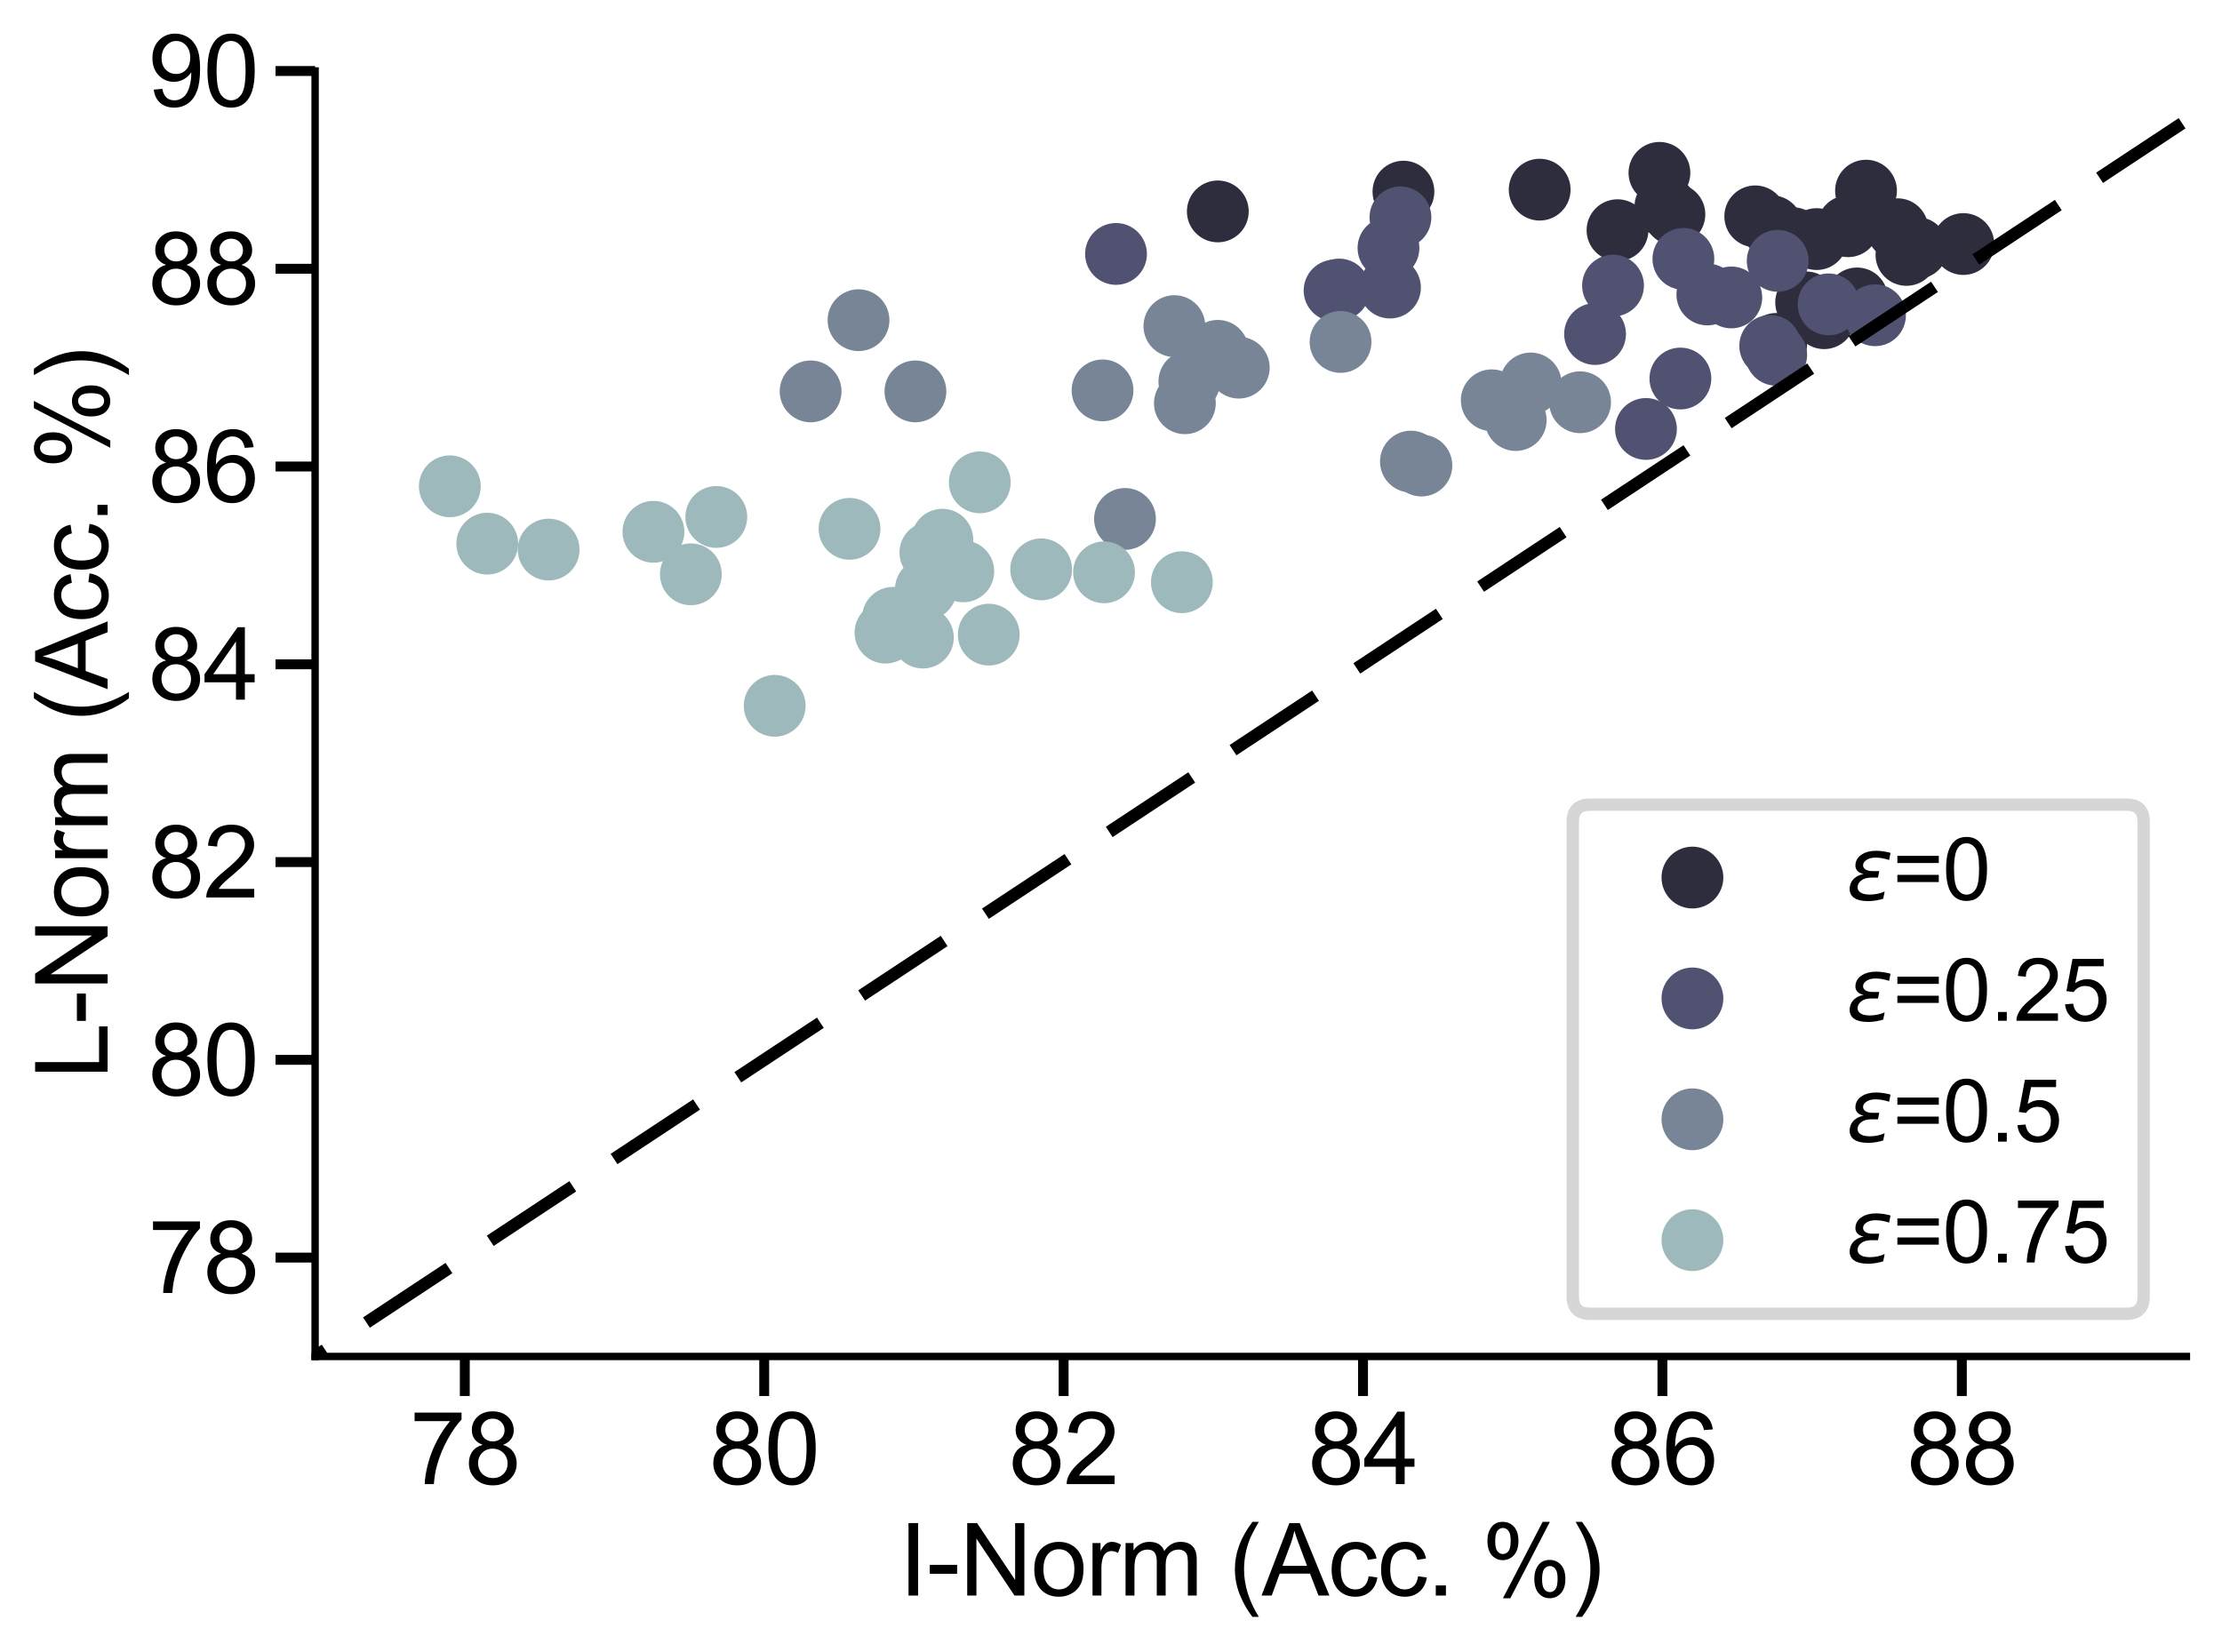 <?xml version="1.0" encoding="utf-8" standalone="no"?>
<!DOCTYPE svg PUBLIC "-//W3C//DTD SVG 1.1//EN"
  "http://www.w3.org/Graphics/SVG/1.1/DTD/svg11.dtd">
<svg xmlns:xlink="http://www.w3.org/1999/xlink" width="449.28pt" height="334.08pt" viewBox="0 0 449.28 334.08" xmlns="http://www.w3.org/2000/svg" version="1.1">
 <defs>
  <style type="text/css">*{stroke-linejoin: round; stroke-linecap: butt}</style>
 </defs>
 <g id="figure_1">
  <g id="patch_1">
   <path d="M 0 334.08 
L 449.28 334.08 
L 449.28 0 
L 0 0 
z
" style="fill: #ffffff"/>
  </g>
  <g id="axes_1">
   <g id="patch_2">
    <path d="M 63.712 274.321 
L 442.08 274.321 
L 442.08 14.358 
L 63.712 14.358 
z
" style="fill: #ffffff"/>
   </g>
   <g id="PathCollection_1">
    <defs>
     <path id="m9cd565eab6" d="M 0 5 
C 1.326 5 2.598 4.473 3.536 3.536 
C 4.473 2.598 5 1.326 5 0 
C 5 -1.326 4.473 -2.598 3.536 -3.536 
C 2.598 -4.473 1.326 -5 0 -5 
C -1.326 -5 -2.598 -4.473 -3.536 -3.536 
C -4.473 -2.598 -5 -1.326 -5 0 
C -5 1.326 -4.473 2.598 -3.536 3.536 
C -2.598 4.473 -1.326 5 0 5 
z
" style="stroke: #2d2d3e; stroke-width: 2.5"/>
    </defs>
    <g clip-path="url(#pf22447b008)">
     <use xlink:href="#m9cd565eab6" x="335.532" y="34.955" style="fill: #2d2d3e; stroke: #2d2d3e; stroke-width: 2.5"/>
    </g>
   </g>
   <g id="PathCollection_2">
    <g clip-path="url(#pf22447b008)">
     <use xlink:href="#m9cd565eab6" x="311.316" y="38.354" style="fill: #2d2d3e; stroke: #2d2d3e; stroke-width: 2.5"/>
    </g>
   </g>
   <g id="PathCollection_3">
    <g clip-path="url(#pf22447b008)">
     <use xlink:href="#m9cd565eab6" x="377.303" y="38.554" style="fill: #2d2d3e; stroke: #2d2d3e; stroke-width: 2.5"/>
    </g>
   </g>
   <g id="PathCollection_4">
    <g clip-path="url(#pf22447b008)">
     <use xlink:href="#m9cd565eab6" x="283.771" y="38.754" style="fill: #2d2d3e; stroke: #2d2d3e; stroke-width: 2.5"/>
    </g>
   </g>
   <g id="PathCollection_5">
    <g clip-path="url(#pf22447b008)"/>
   </g>
   <g id="PathCollection_6">
    <g clip-path="url(#pf22447b008)"/>
   </g>
   <g id="PathCollection_7">
    <g clip-path="url(#pf22447b008)">
     <use xlink:href="#m9cd565eab6" x="336.742" y="41.754" style="fill: #2d2d3e; stroke: #2d2d3e; stroke-width: 2.5"/>
    </g>
   </g>
   <g id="PathCollection_8">
    <g clip-path="url(#pf22447b008)"/>
   </g>
   <g id="PathCollection_9">
    <g clip-path="url(#pf22447b008)"/>
   </g>
   <g id="PathCollection_10">
    <g clip-path="url(#pf22447b008)">
     <use xlink:href="#m9cd565eab6" x="246.237" y="42.754" style="fill: #2d2d3e; stroke: #2d2d3e; stroke-width: 2.5"/>
    </g>
   </g>
   <g id="PathCollection_11">
    <g clip-path="url(#pf22447b008)"/>
   </g>
   <g id="PathCollection_12">
    <g clip-path="url(#pf22447b008)">
     <use xlink:href="#m9cd565eab6" x="338.559" y="43.354" style="fill: #2d2d3e; stroke: #2d2d3e; stroke-width: 2.5"/>
    </g>
   </g>
   <g id="PathCollection_13">
    <g clip-path="url(#pf22447b008)">
     <use xlink:href="#m9cd565eab6" x="354.904" y="43.754" style="fill: #2d2d3e; stroke: #2d2d3e; stroke-width: 2.5"/>
    </g>
   </g>
   <g id="PathCollection_14">
    <g clip-path="url(#pf22447b008)">
     <use xlink:href="#m9cd565eab6" x="373.671" y="45.753" style="fill: #2d2d3e; stroke: #2d2d3e; stroke-width: 2.5"/>
    </g>
   </g>
   <g id="PathCollection_15">
    <g clip-path="url(#pf22447b008)">
     <use xlink:href="#m9cd565eab6" x="358.234" y="45.753" style="fill: #2d2d3e; stroke: #2d2d3e; stroke-width: 2.5"/>
    </g>
   </g>
   <g id="PathCollection_16">
    <g clip-path="url(#pf22447b008)">
     <use xlink:href="#m9cd565eab6" x="383.66" y="46.353" style="fill: #2d2d3e; stroke: #2d2d3e; stroke-width: 2.5"/>
    </g>
   </g>
   <g id="PathCollection_17">
    <g clip-path="url(#pf22447b008)">
     <use xlink:href="#m9cd565eab6" x="327.056" y="46.553" style="fill: #2d2d3e; stroke: #2d2d3e; stroke-width: 2.5"/>
    </g>
   </g>
   <g id="PathCollection_18">
    <g clip-path="url(#pf22447b008)"/>
   </g>
   <g id="PathCollection_19">
    <g clip-path="url(#pf22447b008)"/>
   </g>
   <g id="PathCollection_20">
    <g clip-path="url(#pf22447b008)">
     <use xlink:href="#m9cd565eab6" x="362.471" y="48.153" style="fill: #2d2d3e; stroke: #2d2d3e; stroke-width: 2.5"/>
    </g>
   </g>
   <g id="PathCollection_21">
    <g clip-path="url(#pf22447b008)">
     <use xlink:href="#m9cd565eab6" x="367.315" y="48.353" style="fill: #2d2d3e; stroke: #2d2d3e; stroke-width: 2.5"/>
    </g>
   </g>
   <g id="PathCollection_22">
    <g clip-path="url(#pf22447b008)">
     <use xlink:href="#m9cd565eab6" x="396.979" y="49.353" style="fill: #2d2d3e; stroke: #2d2d3e; stroke-width: 2.5"/>
    </g>
   </g>
   <g id="PathCollection_23">
    <g clip-path="url(#pf22447b008)"/>
   </g>
   <g id="PathCollection_24">
    <g clip-path="url(#pf22447b008)">
     <use xlink:href="#m9cd565eab6" x="387.595" y="50.153" style="fill: #2d2d3e; stroke: #2d2d3e; stroke-width: 2.5"/>
    </g>
   </g>
   <g id="PathCollection_25">
    <g clip-path="url(#pf22447b008)">
     <use xlink:href="#m9cd565eab6" x="385.476" y="51.552" style="fill: #2d2d3e; stroke: #2d2d3e; stroke-width: 2.5"/>
    </g>
   </g>
   <g id="PathCollection_26">
    <g clip-path="url(#pf22447b008)"/>
   </g>
   <g id="PathCollection_27">
    <g clip-path="url(#pf22447b008)">
     <use xlink:href="#m9cd565eab6" x="375.487" y="60.351" style="fill: #2d2d3e; stroke: #2d2d3e; stroke-width: 2.5"/>
    </g>
   </g>
   <g id="PathCollection_28">
    <g clip-path="url(#pf22447b008)">
     <use xlink:href="#m9cd565eab6" x="365.196" y="61.151" style="fill: #2d2d3e; stroke: #2d2d3e; stroke-width: 2.5"/>
    </g>
   </g>
   <g id="PathCollection_29">
    <g clip-path="url(#pf22447b008)">
     <use xlink:href="#m9cd565eab6" x="368.828" y="64.351" style="fill: #2d2d3e; stroke: #2d2d3e; stroke-width: 2.5"/>
    </g>
   </g>
   <g id="PathCollection_30">
    <g clip-path="url(#pf22447b008)">
     <use xlink:href="#m9cd565eab6" x="359.142" y="69.55" style="fill: #2d2d3e; stroke: #2d2d3e; stroke-width: 2.5"/>
    </g>
   </g>
   <g id="PathCollection_31">
    <defs>
     <path id="md4a53226e7" d="M 0 5 
C 1.326 5 2.598 4.473 3.536 3.536 
C 4.473 2.598 5 1.326 5 0 
C 5 -1.326 4.473 -2.598 3.536 -3.536 
C 2.598 -4.473 1.326 -5 0 -5 
C -1.326 -5 -2.598 -4.473 -3.536 -3.536 
C -4.473 -2.598 -5 -1.326 -5 0 
C -5 1.326 -4.473 2.598 -3.536 3.536 
C -2.598 4.473 -1.326 5 0 5 
z
" style="stroke: #515171; stroke-width: 2.5"/>
    </defs>
    <g clip-path="url(#pf22447b008)">
     <use xlink:href="#md4a53226e7" x="283.166" y="43.954" style="fill: #515171; stroke: #515171; stroke-width: 2.5"/>
    </g>
   </g>
   <g id="PathCollection_32">
    <g clip-path="url(#pf22447b008)">
     <use xlink:href="#md4a53226e7" x="280.744" y="50.153" style="fill: #515171; stroke: #515171; stroke-width: 2.5"/>
    </g>
   </g>
   <g id="PathCollection_33">
    <g clip-path="url(#pf22447b008)"/>
   </g>
   <g id="PathCollection_34">
    <g clip-path="url(#pf22447b008)">
     <use xlink:href="#md4a53226e7" x="225.654" y="51.353" style="fill: #515171; stroke: #515171; stroke-width: 2.5"/>
    </g>
   </g>
   <g id="PathCollection_35">
    <g clip-path="url(#pf22447b008)"/>
   </g>
   <g id="PathCollection_36">
    <g clip-path="url(#pf22447b008)">
     <use xlink:href="#md4a53226e7" x="340.375" y="52.352" style="fill: #515171; stroke: #515171; stroke-width: 2.5"/>
    </g>
   </g>
   <g id="PathCollection_37">
    <g clip-path="url(#pf22447b008)">
     <use xlink:href="#md4a53226e7" x="359.445" y="52.752" style="fill: #515171; stroke: #515171; stroke-width: 2.5"/>
    </g>
   </g>
   <g id="PathCollection_38">
    <g clip-path="url(#pf22447b008)"/>
   </g>
   <g id="PathCollection_39">
    <g clip-path="url(#pf22447b008)"/>
   </g>
   <g id="PathCollection_40">
    <g clip-path="url(#pf22447b008)"/>
   </g>
   <g id="PathCollection_41">
    <g clip-path="url(#pf22447b008)">
     <use xlink:href="#md4a53226e7" x="326.148" y="57.752" style="fill: #515171; stroke: #515171; stroke-width: 2.5"/>
    </g>
   </g>
   <g id="PathCollection_42">
    <g clip-path="url(#pf22447b008)">
     <use xlink:href="#md4a53226e7" x="281.047" y="58.152" style="fill: #515171; stroke: #515171; stroke-width: 2.5"/>
    </g>
   </g>
   <g id="PathCollection_43">
    <g clip-path="url(#pf22447b008)">
     <use xlink:href="#md4a53226e7" x="270.755" y="58.551" style="fill: #515171; stroke: #515171; stroke-width: 2.5"/>
    </g>
   </g>
   <g id="PathCollection_44">
    <g clip-path="url(#pf22447b008)">
     <use xlink:href="#md4a53226e7" x="269.847" y="58.751" style="fill: #515171; stroke: #515171; stroke-width: 2.5"/>
    </g>
   </g>
   <g id="PathCollection_45">
    <g clip-path="url(#pf22447b008)">
     <use xlink:href="#md4a53226e7" x="345.218" y="59.551" style="fill: #515171; stroke: #515171; stroke-width: 2.5"/>
    </g>
   </g>
   <g id="PathCollection_46">
    <g clip-path="url(#pf22447b008)"/>
   </g>
   <g id="PathCollection_47">
    <g clip-path="url(#pf22447b008)">
     <use xlink:href="#md4a53226e7" x="350.061" y="60.151" style="fill: #515171; stroke: #515171; stroke-width: 2.5"/>
    </g>
   </g>
   <g id="PathCollection_48">
    <g clip-path="url(#pf22447b008)"/>
   </g>
   <g id="PathCollection_49">
    <g clip-path="url(#pf22447b008)"/>
   </g>
   <g id="PathCollection_50">
    <g clip-path="url(#pf22447b008)">
     <use xlink:href="#md4a53226e7" x="369.736" y="61.551" style="fill: #515171; stroke: #515171; stroke-width: 2.5"/>
    </g>
   </g>
   <g id="PathCollection_51">
    <g clip-path="url(#pf22447b008)"/>
   </g>
   <g id="PathCollection_52">
    <g clip-path="url(#pf22447b008)"/>
   </g>
   <g id="PathCollection_53">
    <g clip-path="url(#pf22447b008)"/>
   </g>
   <g id="PathCollection_54">
    <g clip-path="url(#pf22447b008)">
     <use xlink:href="#md4a53226e7" x="379.12" y="63.751" style="fill: #515171; stroke: #515171; stroke-width: 2.5"/>
    </g>
   </g>
   <g id="PathCollection_55">
    <g clip-path="url(#pf22447b008)">
     <use xlink:href="#md4a53226e7" x="322.516" y="67.55" style="fill: #515171; stroke: #515171; stroke-width: 2.5"/>
    </g>
   </g>
   <g id="PathCollection_56">
    <g clip-path="url(#pf22447b008)">
     <use xlink:href="#md4a53226e7" x="357.931" y="69.95" style="fill: #515171; stroke: #515171; stroke-width: 2.5"/>
    </g>
   </g>
   <g id="PathCollection_57">
    <g clip-path="url(#pf22447b008)"/>
   </g>
   <g id="PathCollection_58">
    <g clip-path="url(#pf22447b008)">
     <use xlink:href="#md4a53226e7" x="359.142" y="71.75" style="fill: #515171; stroke: #515171; stroke-width: 2.5"/>
    </g>
   </g>
   <g id="PathCollection_59">
    <g clip-path="url(#pf22447b008)">
     <use xlink:href="#md4a53226e7" x="339.769" y="76.549" style="fill: #515171; stroke: #515171; stroke-width: 2.5"/>
    </g>
   </g>
   <g id="PathCollection_60">
    <g clip-path="url(#pf22447b008)">
     <use xlink:href="#md4a53226e7" x="332.807" y="86.747" style="fill: #515171; stroke: #515171; stroke-width: 2.5"/>
    </g>
   </g>
   <g id="PathCollection_61">
    <defs>
     <path id="m574e4acd88" d="M 0 5 
C 1.326 5 2.598 4.473 3.536 3.536 
C 4.473 2.598 5 1.326 5 0 
C 5 -1.326 4.473 -2.598 3.536 -3.536 
C 2.598 -4.473 1.326 -5 0 -5 
C -1.326 -5 -2.598 -4.473 -3.536 -3.536 
C -4.473 -2.598 -5 -1.326 -5 0 
C -5 1.326 -4.473 2.598 -3.536 3.536 
C -2.598 4.473 -1.326 5 0 5 
z
" style="stroke: #778597; stroke-width: 2.5"/>
    </defs>
    <g clip-path="url(#pf22447b008)">
     <use xlink:href="#m574e4acd88" x="173.59" y="64.751" style="fill: #778597; stroke: #778597; stroke-width: 2.5"/>
    </g>
   </g>
   <g id="PathCollection_62">
    <g clip-path="url(#pf22447b008)">
     <use xlink:href="#m574e4acd88" x="237.459" y="65.95" style="fill: #778597; stroke: #778597; stroke-width: 2.5"/>
    </g>
   </g>
   <g id="PathCollection_63">
    <g clip-path="url(#pf22447b008)"/>
   </g>
   <g id="PathCollection_64">
    <g clip-path="url(#pf22447b008)"/>
   </g>
   <g id="PathCollection_65">
    <g clip-path="url(#pf22447b008)"/>
   </g>
   <g id="PathCollection_66">
    <g clip-path="url(#pf22447b008)">
     <use xlink:href="#m574e4acd88" x="271.058" y="69.15" style="fill: #778597; stroke: #778597; stroke-width: 2.5"/>
    </g>
   </g>
   <g id="PathCollection_67">
    <g clip-path="url(#pf22447b008)">
     <use xlink:href="#m574e4acd88" x="246.237" y="70.95" style="fill: #778597; stroke: #778597; stroke-width: 2.5"/>
    </g>
   </g>
   <g id="PathCollection_68">
    <g clip-path="url(#pf22447b008)"/>
   </g>
   <g id="PathCollection_69">
    <g clip-path="url(#pf22447b008)"/>
   </g>
   <g id="PathCollection_70">
    <g clip-path="url(#pf22447b008)"/>
   </g>
   <g id="PathCollection_71">
    <g clip-path="url(#pf22447b008)"/>
   </g>
   <g id="PathCollection_72">
    <g clip-path="url(#pf22447b008)">
     <use xlink:href="#m574e4acd88" x="250.475" y="74.349" style="fill: #778597; stroke: #778597; stroke-width: 2.5"/>
    </g>
   </g>
   <g id="PathCollection_73">
    <g clip-path="url(#pf22447b008)"/>
   </g>
   <g id="PathCollection_74">
    <g clip-path="url(#pf22447b008)"/>
   </g>
   <g id="PathCollection_75">
    <g clip-path="url(#pf22447b008)"/>
   </g>
   <g id="PathCollection_76">
    <g clip-path="url(#pf22447b008)">
     <use xlink:href="#m574e4acd88" x="240.486" y="77.149" style="fill: #778597; stroke: #778597; stroke-width: 2.5"/>
    </g>
   </g>
   <g id="PathCollection_77">
    <g clip-path="url(#pf22447b008)">
     <use xlink:href="#m574e4acd88" x="309.5" y="77.549" style="fill: #778597; stroke: #778597; stroke-width: 2.5"/>
    </g>
   </g>
   <g id="PathCollection_78">
    <g clip-path="url(#pf22447b008)">
     <use xlink:href="#m574e4acd88" x="222.93" y="78.949" style="fill: #778597; stroke: #778597; stroke-width: 2.5"/>
    </g>
   </g>
   <g id="PathCollection_79">
    <g clip-path="url(#pf22447b008)">
     <use xlink:href="#m574e4acd88" x="163.904" y="79.149" style="fill: #778597; stroke: #778597; stroke-width: 2.5"/>
    </g>
   </g>
   <g id="PathCollection_80">
    <g clip-path="url(#pf22447b008)">
     <use xlink:href="#m574e4acd88" x="185.093" y="79.149" style="fill: #778597; stroke: #778597; stroke-width: 2.5"/>
    </g>
   </g>
   <g id="PathCollection_81">
    <g clip-path="url(#pf22447b008)"/>
   </g>
   <g id="PathCollection_82">
    <g clip-path="url(#pf22447b008)"/>
   </g>
   <g id="PathCollection_83">
    <g clip-path="url(#pf22447b008)">
     <use xlink:href="#m574e4acd88" x="301.63" y="80.948" style="fill: #778597; stroke: #778597; stroke-width: 2.5"/>
    </g>
   </g>
   <g id="PathCollection_84">
    <g clip-path="url(#pf22447b008)">
     <use xlink:href="#m574e4acd88" x="319.489" y="81.348" style="fill: #778597; stroke: #778597; stroke-width: 2.5"/>
    </g>
   </g>
   <g id="PathCollection_85">
    <g clip-path="url(#pf22447b008)">
     <use xlink:href="#m574e4acd88" x="239.578" y="81.548" style="fill: #778597; stroke: #778597; stroke-width: 2.5"/>
    </g>
   </g>
   <g id="PathCollection_86">
    <g clip-path="url(#pf22447b008)">
     <use xlink:href="#m574e4acd88" x="306.473" y="84.948" style="fill: #778597; stroke: #778597; stroke-width: 2.5"/>
    </g>
   </g>
   <g id="PathCollection_87">
    <g clip-path="url(#pf22447b008)"/>
   </g>
   <g id="PathCollection_88">
    <g clip-path="url(#pf22447b008)">
     <use xlink:href="#m574e4acd88" x="285.285" y="93.347" style="fill: #778597; stroke: #778597; stroke-width: 2.5"/>
    </g>
   </g>
   <g id="PathCollection_89">
    <g clip-path="url(#pf22447b008)">
     <use xlink:href="#m574e4acd88" x="287.403" y="94.146" style="fill: #778597; stroke: #778597; stroke-width: 2.5"/>
    </g>
   </g>
   <g id="PathCollection_90">
    <g clip-path="url(#pf22447b008)">
     <use xlink:href="#m574e4acd88" x="227.47" y="104.945" style="fill: #778597; stroke: #778597; stroke-width: 2.5"/>
    </g>
   </g>
   <g id="PathCollection_91">
    <defs>
     <path id="m0a3a787196" d="M 0 5 
C 1.326 5 2.598 4.473 3.536 3.536 
C 4.473 2.598 5 1.326 5 0 
C 5 -1.326 4.473 -2.598 3.536 -3.536 
C 2.598 -4.473 1.326 -5 0 -5 
C -1.326 -5 -2.598 -4.473 -3.536 -3.536 
C -4.473 -2.598 -5 -1.326 -5 0 
C -5 1.326 -4.473 2.598 -3.536 3.536 
C -2.598 4.473 -1.326 5 0 5 
z
" style="stroke: #9db9bc; stroke-width: 2.5"/>
    </defs>
    <g clip-path="url(#pf22447b008)">
     <use xlink:href="#m0a3a787196" x="198.109" y="97.546" style="fill: #9db9bc; stroke: #9db9bc; stroke-width: 2.5"/>
    </g>
   </g>
   <g id="PathCollection_92">
    <g clip-path="url(#pf22447b008)">
     <use xlink:href="#m0a3a787196" x="90.955" y="98.346" style="fill: #9db9bc; stroke: #9db9bc; stroke-width: 2.5"/>
    </g>
   </g>
   <g id="PathCollection_93">
    <g clip-path="url(#pf22447b008)"/>
   </g>
   <g id="PathCollection_94">
    <g clip-path="url(#pf22447b008)"/>
   </g>
   <g id="PathCollection_95">
    <g clip-path="url(#pf22447b008)"/>
   </g>
   <g id="PathCollection_96">
    <g clip-path="url(#pf22447b008)">
     <use xlink:href="#m0a3a787196" x="144.834" y="104.545" style="fill: #9db9bc; stroke: #9db9bc; stroke-width: 2.5"/>
    </g>
   </g>
   <g id="PathCollection_97">
    <g clip-path="url(#pf22447b008)"/>
   </g>
   <g id="PathCollection_98">
    <g clip-path="url(#pf22447b008)">
     <use xlink:href="#m0a3a787196" x="171.774" y="106.945" style="fill: #9db9bc; stroke: #9db9bc; stroke-width: 2.5"/>
    </g>
   </g>
   <g id="PathCollection_99">
    <g clip-path="url(#pf22447b008)">
     <use xlink:href="#m0a3a787196" x="132.121" y="107.544" style="fill: #9db9bc; stroke: #9db9bc; stroke-width: 2.5"/>
    </g>
   </g>
   <g id="PathCollection_100">
    <g clip-path="url(#pf22447b008)">
     <use xlink:href="#m0a3a787196" x="190.541" y="109.144" style="fill: #9db9bc; stroke: #9db9bc; stroke-width: 2.5"/>
    </g>
   </g>
   <g id="PathCollection_101">
    <g clip-path="url(#pf22447b008)"/>
   </g>
   <g id="PathCollection_102">
    <g clip-path="url(#pf22447b008)">
     <use xlink:href="#m0a3a787196" x="98.522" y="109.944" style="fill: #9db9bc; stroke: #9db9bc; stroke-width: 2.5"/>
    </g>
   </g>
   <g id="PathCollection_103">
    <g clip-path="url(#pf22447b008)">
     <use xlink:href="#m0a3a787196" x="110.933" y="111.144" style="fill: #9db9bc; stroke: #9db9bc; stroke-width: 2.5"/>
    </g>
   </g>
   <g id="PathCollection_104">
    <g clip-path="url(#pf22447b008)"/>
   </g>
   <g id="PathCollection_105">
    <g clip-path="url(#pf22447b008)"/>
   </g>
   <g id="PathCollection_106">
    <g clip-path="url(#pf22447b008)">
     <use xlink:href="#m0a3a787196" x="188.12" y="111.744" style="fill: #9db9bc; stroke: #9db9bc; stroke-width: 2.5"/>
    </g>
   </g>
   <g id="PathCollection_107">
    <g clip-path="url(#pf22447b008)"/>
   </g>
   <g id="PathCollection_108">
    <g clip-path="url(#pf22447b008)">
     <use xlink:href="#m0a3a787196" x="188.422" y="111.944" style="fill: #9db9bc; stroke: #9db9bc; stroke-width: 2.5"/>
    </g>
   </g>
   <g id="PathCollection_109">
    <g clip-path="url(#pf22447b008)"/>
   </g>
   <g id="PathCollection_110">
    <g clip-path="url(#pf22447b008)">
     <use xlink:href="#m0a3a787196" x="210.519" y="115.143" style="fill: #9db9bc; stroke: #9db9bc; stroke-width: 2.5"/>
    </g>
   </g>
   <g id="PathCollection_111">
    <g clip-path="url(#pf22447b008)">
     <use xlink:href="#m0a3a787196" x="194.779" y="115.543" style="fill: #9db9bc; stroke: #9db9bc; stroke-width: 2.5"/>
    </g>
   </g>
   <g id="PathCollection_112">
    <g clip-path="url(#pf22447b008)">
     <use xlink:href="#m0a3a787196" x="223.232" y="115.743" style="fill: #9db9bc; stroke: #9db9bc; stroke-width: 2.5"/>
    </g>
   </g>
   <g id="PathCollection_113">
    <g clip-path="url(#pf22447b008)">
     <use xlink:href="#m0a3a787196" x="139.689" y="116.143" style="fill: #9db9bc; stroke: #9db9bc; stroke-width: 2.5"/>
    </g>
   </g>
   <g id="PathCollection_114">
    <g clip-path="url(#pf22447b008)">
     <use xlink:href="#m0a3a787196" x="238.972" y="117.743" style="fill: #9db9bc; stroke: #9db9bc; stroke-width: 2.5"/>
    </g>
   </g>
   <g id="PathCollection_115">
    <g clip-path="url(#pf22447b008)">
     <use xlink:href="#m0a3a787196" x="187.212" y="119.143" style="fill: #9db9bc; stroke: #9db9bc; stroke-width: 2.5"/>
    </g>
   </g>
   <g id="PathCollection_116">
    <g clip-path="url(#pf22447b008)">
     <use xlink:href="#m0a3a787196" x="180.552" y="124.942" style="fill: #9db9bc; stroke: #9db9bc; stroke-width: 2.5"/>
    </g>
   </g>
   <g id="PathCollection_117">
    <g clip-path="url(#pf22447b008)">
     <use xlink:href="#m0a3a787196" x="179.039" y="127.942" style="fill: #9db9bc; stroke: #9db9bc; stroke-width: 2.5"/>
    </g>
   </g>
   <g id="PathCollection_118">
    <g clip-path="url(#pf22447b008)">
     <use xlink:href="#m0a3a787196" x="199.925" y="128.342" style="fill: #9db9bc; stroke: #9db9bc; stroke-width: 2.5"/>
    </g>
   </g>
   <g id="PathCollection_119">
    <g clip-path="url(#pf22447b008)">
     <use xlink:href="#m0a3a787196" x="186.606" y="128.941" style="fill: #9db9bc; stroke: #9db9bc; stroke-width: 2.5"/>
    </g>
   </g>
   <g id="PathCollection_120">
    <g clip-path="url(#pf22447b008)">
     <use xlink:href="#m0a3a787196" x="156.64" y="142.739" style="fill: #9db9bc; stroke: #9db9bc; stroke-width: 2.5"/>
    </g>
   </g>
   <g id="matplotlib.axis_1">
    <g id="xtick_1">
     <g id="line2d_1">
      <defs>
       <path id="m306ab6dfdf" d="M 0 0 
L 0 8 
" style="stroke: #000000; stroke-width: 2"/>
      </defs>
      <g>
       <use xlink:href="#m306ab6dfdf" x="93.982" y="274.321" style="stroke: #000000; stroke-width: 2"/>
      </g>
     </g>
     <g id="text_1">
      <!-- 78 -->
      <g transform="translate(82.86 300.136)scale(0.2 -0.2)">
       <defs>
        <path id="ArialMT-37" d="M 303 3981 
L 303 4522 
L 3269 4522 
L 3269 4084 
Q 2831 3619 2401 2847 
Q 1972 2075 1738 1259 
Q 1569 684 1522 0 
L 944 0 
Q 953 541 1156 1306 
Q 1359 2072 1739 2783 
Q 2119 3494 2547 3981 
L 303 3981 
z
" transform="scale(0.016)"/>
        <path id="ArialMT-38" d="M 1131 2484 
Q 781 2613 612 2850 
Q 444 3088 444 3419 
Q 444 3919 803 4259 
Q 1163 4600 1759 4600 
Q 2359 4600 2725 4251 
Q 3091 3903 3091 3403 
Q 3091 3084 2923 2848 
Q 2756 2613 2416 2484 
Q 2838 2347 3058 2040 
Q 3278 1734 3278 1309 
Q 3278 722 2862 322 
Q 2447 -78 1769 -78 
Q 1091 -78 675 323 
Q 259 725 259 1325 
Q 259 1772 486 2073 
Q 713 2375 1131 2484 
z
M 1019 3438 
Q 1019 3113 1228 2906 
Q 1438 2700 1772 2700 
Q 2097 2700 2305 2904 
Q 2513 3109 2513 3406 
Q 2513 3716 2298 3927 
Q 2084 4138 1766 4138 
Q 1444 4138 1231 3931 
Q 1019 3725 1019 3438 
z
M 838 1322 
Q 838 1081 952 856 
Q 1066 631 1291 507 
Q 1516 384 1775 384 
Q 2178 384 2440 643 
Q 2703 903 2703 1303 
Q 2703 1709 2433 1975 
Q 2163 2241 1756 2241 
Q 1359 2241 1098 1978 
Q 838 1716 838 1322 
z
" transform="scale(0.016)"/>
       </defs>
       <use xlink:href="#ArialMT-37"/>
       <use xlink:href="#ArialMT-38" x="55.615"/>
      </g>
     </g>
    </g>
    <g id="xtick_2">
     <g id="line2d_2">
      <g>
       <use xlink:href="#m306ab6dfdf" x="154.521" y="274.321" style="stroke: #000000; stroke-width: 2"/>
      </g>
     </g>
     <g id="text_2">
      <!-- 80 -->
      <g transform="translate(143.399 300.136)scale(0.2 -0.2)">
       <defs>
        <path id="ArialMT-30" d="M 266 2259 
Q 266 3072 433 3567 
Q 600 4063 929 4331 
Q 1259 4600 1759 4600 
Q 2128 4600 2406 4451 
Q 2684 4303 2865 4023 
Q 3047 3744 3150 3342 
Q 3253 2941 3253 2259 
Q 3253 1453 3087 958 
Q 2922 463 2592 192 
Q 2263 -78 1759 -78 
Q 1097 -78 719 397 
Q 266 969 266 2259 
z
M 844 2259 
Q 844 1131 1108 757 
Q 1372 384 1759 384 
Q 2147 384 2411 759 
Q 2675 1134 2675 2259 
Q 2675 3391 2411 3762 
Q 2147 4134 1753 4134 
Q 1366 4134 1134 3806 
Q 844 3388 844 2259 
z
" transform="scale(0.016)"/>
       </defs>
       <use xlink:href="#ArialMT-38"/>
       <use xlink:href="#ArialMT-30" x="55.615"/>
      </g>
     </g>
    </g>
    <g id="xtick_3">
     <g id="line2d_3">
      <g>
       <use xlink:href="#m306ab6dfdf" x="215.06" y="274.321" style="stroke: #000000; stroke-width: 2"/>
      </g>
     </g>
     <g id="text_3">
      <!-- 82 -->
      <g transform="translate(203.938 300.136)scale(0.2 -0.2)">
       <defs>
        <path id="ArialMT-32" d="M 3222 541 
L 3222 0 
L 194 0 
Q 188 203 259 391 
Q 375 700 629 1000 
Q 884 1300 1366 1694 
Q 2113 2306 2375 2664 
Q 2638 3022 2638 3341 
Q 2638 3675 2398 3904 
Q 2159 4134 1775 4134 
Q 1369 4134 1125 3890 
Q 881 3647 878 3216 
L 300 3275 
Q 359 3922 746 4261 
Q 1134 4600 1788 4600 
Q 2447 4600 2831 4234 
Q 3216 3869 3216 3328 
Q 3216 3053 3103 2787 
Q 2991 2522 2730 2228 
Q 2469 1934 1863 1422 
Q 1356 997 1212 845 
Q 1069 694 975 541 
L 3222 541 
z
" transform="scale(0.016)"/>
       </defs>
       <use xlink:href="#ArialMT-38"/>
       <use xlink:href="#ArialMT-32" x="55.615"/>
      </g>
     </g>
    </g>
    <g id="xtick_4">
     <g id="line2d_4">
      <g>
       <use xlink:href="#m306ab6dfdf" x="275.598" y="274.321" style="stroke: #000000; stroke-width: 2"/>
      </g>
     </g>
     <g id="text_4">
      <!-- 84 -->
      <g transform="translate(264.476 300.136)scale(0.2 -0.2)">
       <defs>
        <path id="ArialMT-34" d="M 2069 0 
L 2069 1097 
L 81 1097 
L 81 1613 
L 2172 4581 
L 2631 4581 
L 2631 1613 
L 3250 1613 
L 3250 1097 
L 2631 1097 
L 2631 0 
L 2069 0 
z
M 2069 1613 
L 2069 3678 
L 634 1613 
L 2069 1613 
z
" transform="scale(0.016)"/>
       </defs>
       <use xlink:href="#ArialMT-38"/>
       <use xlink:href="#ArialMT-34" x="55.615"/>
      </g>
     </g>
    </g>
    <g id="xtick_5">
     <g id="line2d_5">
      <g>
       <use xlink:href="#m306ab6dfdf" x="336.137" y="274.321" style="stroke: #000000; stroke-width: 2"/>
      </g>
     </g>
     <g id="text_5">
      <!-- 86 -->
      <g transform="translate(325.015 300.136)scale(0.2 -0.2)">
       <defs>
        <path id="ArialMT-36" d="M 3184 3459 
L 2625 3416 
Q 2550 3747 2413 3897 
Q 2184 4138 1850 4138 
Q 1581 4138 1378 3988 
Q 1113 3794 959 3422 
Q 806 3050 800 2363 
Q 1003 2672 1297 2822 
Q 1591 2972 1913 2972 
Q 2475 2972 2870 2558 
Q 3266 2144 3266 1488 
Q 3266 1056 3080 686 
Q 2894 316 2569 119 
Q 2244 -78 1831 -78 
Q 1128 -78 684 439 
Q 241 956 241 2144 
Q 241 3472 731 4075 
Q 1159 4600 1884 4600 
Q 2425 4600 2770 4297 
Q 3116 3994 3184 3459 
z
M 888 1484 
Q 888 1194 1011 928 
Q 1134 663 1356 523 
Q 1578 384 1822 384 
Q 2178 384 2434 671 
Q 2691 959 2691 1453 
Q 2691 1928 2437 2201 
Q 2184 2475 1800 2475 
Q 1419 2475 1153 2201 
Q 888 1928 888 1484 
z
" transform="scale(0.016)"/>
       </defs>
       <use xlink:href="#ArialMT-38"/>
       <use xlink:href="#ArialMT-36" x="55.615"/>
      </g>
     </g>
    </g>
    <g id="xtick_6">
     <g id="line2d_6">
      <g>
       <use xlink:href="#m306ab6dfdf" x="396.676" y="274.321" style="stroke: #000000; stroke-width: 2"/>
      </g>
     </g>
     <g id="text_6">
      <!-- 88 -->
      <g transform="translate(385.554 300.136)scale(0.2 -0.2)">
       <use xlink:href="#ArialMT-38"/>
       <use xlink:href="#ArialMT-38" x="55.615"/>
      </g>
     </g>
    </g>
    <g id="text_7">
     <!-- I-Norm (Acc. %) -->
     <g transform="translate(181.79 322.671)scale(0.2 -0.2)">
      <defs>
       <path id="ArialMT-49" d="M 597 0 
L 597 4581 
L 1203 4581 
L 1203 0 
L 597 0 
z
" transform="scale(0.016)"/>
       <path id="ArialMT-2d" d="M 203 1375 
L 203 1941 
L 1931 1941 
L 1931 1375 
L 203 1375 
z
" transform="scale(0.016)"/>
       <path id="ArialMT-4e" d="M 488 0 
L 488 4581 
L 1109 4581 
L 3516 984 
L 3516 4581 
L 4097 4581 
L 4097 0 
L 3475 0 
L 1069 3600 
L 1069 0 
L 488 0 
z
" transform="scale(0.016)"/>
       <path id="ArialMT-6f" d="M 213 1659 
Q 213 2581 725 3025 
Q 1153 3394 1769 3394 
Q 2453 3394 2887 2945 
Q 3322 2497 3322 1706 
Q 3322 1066 3130 698 
Q 2938 331 2570 128 
Q 2203 -75 1769 -75 
Q 1072 -75 642 372 
Q 213 819 213 1659 
z
M 791 1659 
Q 791 1022 1069 705 
Q 1347 388 1769 388 
Q 2188 388 2466 706 
Q 2744 1025 2744 1678 
Q 2744 2294 2464 2611 
Q 2184 2928 1769 2928 
Q 1347 2928 1069 2612 
Q 791 2297 791 1659 
z
" transform="scale(0.016)"/>
       <path id="ArialMT-72" d="M 416 0 
L 416 3319 
L 922 3319 
L 922 2816 
Q 1116 3169 1280 3281 
Q 1444 3394 1641 3394 
Q 1925 3394 2219 3213 
L 2025 2691 
Q 1819 2813 1613 2813 
Q 1428 2813 1281 2702 
Q 1134 2591 1072 2394 
Q 978 2094 978 1738 
L 978 0 
L 416 0 
z
" transform="scale(0.016)"/>
       <path id="ArialMT-6d" d="M 422 0 
L 422 3319 
L 925 3319 
L 925 2853 
Q 1081 3097 1340 3245 
Q 1600 3394 1931 3394 
Q 2300 3394 2536 3241 
Q 2772 3088 2869 2813 
Q 3263 3394 3894 3394 
Q 4388 3394 4653 3120 
Q 4919 2847 4919 2278 
L 4919 0 
L 4359 0 
L 4359 2091 
Q 4359 2428 4304 2576 
Q 4250 2725 4106 2815 
Q 3963 2906 3769 2906 
Q 3419 2906 3187 2673 
Q 2956 2441 2956 1928 
L 2956 0 
L 2394 0 
L 2394 2156 
Q 2394 2531 2256 2718 
Q 2119 2906 1806 2906 
Q 1569 2906 1367 2781 
Q 1166 2656 1075 2415 
Q 984 2175 984 1722 
L 984 0 
L 422 0 
z
" transform="scale(0.016)"/>
       <path id="ArialMT-20" transform="scale(0.016)"/>
       <path id="ArialMT-28" d="M 1497 -1347 
Q 1031 -759 709 28 
Q 388 816 388 1659 
Q 388 2403 628 3084 
Q 909 3875 1497 4659 
L 1900 4659 
Q 1522 4009 1400 3731 
Q 1209 3300 1100 2831 
Q 966 2247 966 1656 
Q 966 153 1900 -1347 
L 1497 -1347 
z
" transform="scale(0.016)"/>
       <path id="ArialMT-41" d="M -9 0 
L 1750 4581 
L 2403 4581 
L 4278 0 
L 3588 0 
L 3053 1388 
L 1138 1388 
L 634 0 
L -9 0 
z
M 1313 1881 
L 2866 1881 
L 2388 3150 
Q 2169 3728 2063 4100 
Q 1975 3659 1816 3225 
L 1313 1881 
z
" transform="scale(0.016)"/>
       <path id="ArialMT-63" d="M 2588 1216 
L 3141 1144 
Q 3050 572 2676 248 
Q 2303 -75 1759 -75 
Q 1078 -75 664 370 
Q 250 816 250 1647 
Q 250 2184 428 2587 
Q 606 2991 970 3192 
Q 1334 3394 1763 3394 
Q 2303 3394 2647 3120 
Q 2991 2847 3088 2344 
L 2541 2259 
Q 2463 2594 2264 2762 
Q 2066 2931 1784 2931 
Q 1359 2931 1093 2626 
Q 828 2322 828 1663 
Q 828 994 1084 691 
Q 1341 388 1753 388 
Q 2084 388 2306 591 
Q 2528 794 2588 1216 
z
" transform="scale(0.016)"/>
       <path id="ArialMT-2e" d="M 581 0 
L 581 641 
L 1222 641 
L 1222 0 
L 581 0 
z
" transform="scale(0.016)"/>
       <path id="ArialMT-25" d="M 372 3481 
Q 372 3972 619 4315 
Q 866 4659 1334 4659 
Q 1766 4659 2048 4351 
Q 2331 4044 2331 3447 
Q 2331 2866 2045 2552 
Q 1759 2238 1341 2238 
Q 925 2238 648 2547 
Q 372 2856 372 3481 
z
M 1350 4272 
Q 1141 4272 1002 4090 
Q 863 3909 863 3425 
Q 863 2984 1003 2804 
Q 1144 2625 1350 2625 
Q 1563 2625 1702 2806 
Q 1841 2988 1841 3469 
Q 1841 3913 1700 4092 
Q 1559 4272 1350 4272 
z
M 1353 -169 
L 3859 4659 
L 4316 4659 
L 1819 -169 
L 1353 -169 
z
M 3334 1075 
Q 3334 1569 3581 1911 
Q 3828 2253 4300 2253 
Q 4731 2253 5014 1945 
Q 5297 1638 5297 1041 
Q 5297 459 5011 145 
Q 4725 -169 4303 -169 
Q 3888 -169 3611 142 
Q 3334 453 3334 1075 
z
M 4316 1866 
Q 4103 1866 3964 1684 
Q 3825 1503 3825 1019 
Q 3825 581 3965 400 
Q 4106 219 4313 219 
Q 4528 219 4667 400 
Q 4806 581 4806 1063 
Q 4806 1506 4665 1686 
Q 4525 1866 4316 1866 
z
" transform="scale(0.016)"/>
       <path id="ArialMT-29" d="M 791 -1347 
L 388 -1347 
Q 1322 153 1322 1656 
Q 1322 2244 1188 2822 
Q 1081 3291 891 3722 
Q 769 4003 388 4659 
L 791 4659 
Q 1378 3875 1659 3084 
Q 1900 2403 1900 1659 
Q 1900 816 1576 28 
Q 1253 -759 791 -1347 
z
" transform="scale(0.016)"/>
      </defs>
      <use xlink:href="#ArialMT-49"/>
      <use xlink:href="#ArialMT-2d" x="27.783"/>
      <use xlink:href="#ArialMT-4e" x="61.084"/>
      <use xlink:href="#ArialMT-6f" x="133.301"/>
      <use xlink:href="#ArialMT-72" x="188.916"/>
      <use xlink:href="#ArialMT-6d" x="222.217"/>
      <use xlink:href="#ArialMT-20" x="305.518"/>
      <use xlink:href="#ArialMT-28" x="333.301"/>
      <use xlink:href="#ArialMT-41" x="366.602"/>
      <use xlink:href="#ArialMT-63" x="433.301"/>
      <use xlink:href="#ArialMT-63" x="483.301"/>
      <use xlink:href="#ArialMT-2e" x="533.301"/>
      <use xlink:href="#ArialMT-20" x="561.084"/>
      <use xlink:href="#ArialMT-25" x="588.867"/>
      <use xlink:href="#ArialMT-29" x="677.783"/>
     </g>
    </g>
   </g>
   <g id="matplotlib.axis_2">
    <g id="ytick_1">
     <g id="line2d_7">
      <defs>
       <path id="m79e1e79f1e" d="M 0 0 
L -8 0 
" style="stroke: #000000; stroke-width: 2"/>
      </defs>
      <g>
       <use xlink:href="#m79e1e79f1e" x="63.712" y="254.323" style="stroke: #000000; stroke-width: 2"/>
      </g>
     </g>
     <g id="text_8">
      <!-- 78 -->
      <g transform="translate(29.969 261.481)scale(0.2 -0.2)">
       <use xlink:href="#ArialMT-37"/>
       <use xlink:href="#ArialMT-38" x="55.615"/>
      </g>
     </g>
    </g>
    <g id="ytick_2">
     <g id="line2d_8">
      <g>
       <use xlink:href="#m79e1e79f1e" x="63.712" y="214.329" style="stroke: #000000; stroke-width: 2"/>
      </g>
     </g>
     <g id="text_9">
      <!-- 80 -->
      <g transform="translate(29.969 221.487)scale(0.2 -0.2)">
       <use xlink:href="#ArialMT-38"/>
       <use xlink:href="#ArialMT-30" x="55.615"/>
      </g>
     </g>
    </g>
    <g id="ytick_3">
     <g id="line2d_9">
      <g>
       <use xlink:href="#m79e1e79f1e" x="63.712" y="174.335" style="stroke: #000000; stroke-width: 2"/>
      </g>
     </g>
     <g id="text_10">
      <!-- 82 -->
      <g transform="translate(29.969 181.493)scale(0.2 -0.2)">
       <use xlink:href="#ArialMT-38"/>
       <use xlink:href="#ArialMT-32" x="55.615"/>
      </g>
     </g>
    </g>
    <g id="ytick_4">
     <g id="line2d_10">
      <g>
       <use xlink:href="#m79e1e79f1e" x="63.712" y="134.341" style="stroke: #000000; stroke-width: 2"/>
      </g>
     </g>
     <g id="text_11">
      <!-- 84 -->
      <g transform="translate(29.969 141.498)scale(0.2 -0.2)">
       <use xlink:href="#ArialMT-38"/>
       <use xlink:href="#ArialMT-34" x="55.615"/>
      </g>
     </g>
    </g>
    <g id="ytick_5">
     <g id="line2d_11">
      <g>
       <use xlink:href="#m79e1e79f1e" x="63.712" y="94.346" style="stroke: #000000; stroke-width: 2"/>
      </g>
     </g>
     <g id="text_12">
      <!-- 86 -->
      <g transform="translate(29.969 101.504)scale(0.2 -0.2)">
       <use xlink:href="#ArialMT-38"/>
       <use xlink:href="#ArialMT-36" x="55.615"/>
      </g>
     </g>
    </g>
    <g id="ytick_6">
     <g id="line2d_12">
      <g>
       <use xlink:href="#m79e1e79f1e" x="63.712" y="54.352" style="stroke: #000000; stroke-width: 2"/>
      </g>
     </g>
     <g id="text_13">
      <!-- 88 -->
      <g transform="translate(29.969 61.51)scale(0.2 -0.2)">
       <use xlink:href="#ArialMT-38"/>
       <use xlink:href="#ArialMT-38" x="55.615"/>
      </g>
     </g>
    </g>
    <g id="ytick_7">
     <g id="line2d_13">
      <g>
       <use xlink:href="#m79e1e79f1e" x="63.712" y="14.358" style="stroke: #000000; stroke-width: 2"/>
      </g>
     </g>
     <g id="text_14">
      <!-- 90 -->
      <g transform="translate(29.969 21.516)scale(0.2 -0.2)">
       <defs>
        <path id="ArialMT-39" d="M 350 1059 
L 891 1109 
Q 959 728 1153 556 
Q 1347 384 1650 384 
Q 1909 384 2104 503 
Q 2300 622 2425 820 
Q 2550 1019 2634 1356 
Q 2719 1694 2719 2044 
Q 2719 2081 2716 2156 
Q 2547 1888 2255 1720 
Q 1963 1553 1622 1553 
Q 1053 1553 659 1965 
Q 266 2378 266 3053 
Q 266 3750 677 4175 
Q 1088 4600 1706 4600 
Q 2153 4600 2523 4359 
Q 2894 4119 3086 3673 
Q 3278 3228 3278 2384 
Q 3278 1506 3087 986 
Q 2897 466 2520 194 
Q 2144 -78 1638 -78 
Q 1100 -78 759 220 
Q 419 519 350 1059 
z
M 2653 3081 
Q 2653 3566 2395 3850 
Q 2138 4134 1775 4134 
Q 1400 4134 1122 3828 
Q 844 3522 844 3034 
Q 844 2597 1108 2323 
Q 1372 2050 1759 2050 
Q 2150 2050 2401 2323 
Q 2653 2597 2653 3081 
z
" transform="scale(0.016)"/>
       </defs>
       <use xlink:href="#ArialMT-39"/>
       <use xlink:href="#ArialMT-30" x="55.615"/>
      </g>
     </g>
    </g>
    <g id="text_15">
     <!-- L-Norm (Acc. %) -->
     <g transform="translate(21.759 218.228)rotate(-90)scale(0.2 -0.2)">
      <defs>
       <path id="ArialMT-4c" d="M 469 0 
L 469 4581 
L 1075 4581 
L 1075 541 
L 3331 541 
L 3331 0 
L 469 0 
z
" transform="scale(0.016)"/>
      </defs>
      <use xlink:href="#ArialMT-4c"/>
      <use xlink:href="#ArialMT-2d" x="55.615"/>
      <use xlink:href="#ArialMT-4e" x="88.916"/>
      <use xlink:href="#ArialMT-6f" x="161.133"/>
      <use xlink:href="#ArialMT-72" x="216.748"/>
      <use xlink:href="#ArialMT-6d" x="250.049"/>
      <use xlink:href="#ArialMT-20" x="333.35"/>
      <use xlink:href="#ArialMT-28" x="361.133"/>
      <use xlink:href="#ArialMT-41" x="394.434"/>
      <use xlink:href="#ArialMT-63" x="461.133"/>
      <use xlink:href="#ArialMT-63" x="511.133"/>
      <use xlink:href="#ArialMT-2e" x="561.133"/>
      <use xlink:href="#ArialMT-20" x="588.916"/>
      <use xlink:href="#ArialMT-25" x="616.699"/>
      <use xlink:href="#ArialMT-29" x="705.615"/>
     </g>
    </g>
   </g>
   <g id="line2d_14">
    <path d="M -1 317.072 
L 3.174 314.315 
L 33.443 294.318 
L 63.712 274.321 
L 93.982 254.323 
L 124.251 234.326 
L 154.521 214.329 
L 184.79 194.332 
L 215.06 174.335 
L 245.329 154.338 
L 275.598 134.341 
L 305.868 114.344 
L 336.137 94.346 
L 366.406 74.349 
L 396.676 54.352 
L 426.945 34.355 
L 450.28 18.939 
" clip-path="url(#pf22447b008)" style="fill: none; stroke-dasharray: 20,10; stroke-dashoffset: 0; stroke: #000000; stroke-width: 2.5"/>
   </g>
   <g id="patch_3">
    <path d="M 63.712 274.321 
L 63.712 14.358 
" style="fill: none; stroke: #000000; stroke-width: 1.5; stroke-linejoin: miter; stroke-linecap: square"/>
   </g>
   <g id="patch_4">
    <path d="M 63.712 274.321 
L 442.08 274.321 
" style="fill: none; stroke: #000000; stroke-width: 1.5; stroke-linejoin: miter; stroke-linecap: square"/>
   </g>
   <g id="legend_1">
    <g id="patch_5">
     <path d="M 321.466 265.681 
L 429.984 265.681 
Q 433.44 265.681 433.44 262.225 
L 433.44 166.18 
Q 433.44 162.724 429.984 162.724 
L 321.466 162.724 
Q 318.01 162.724 318.01 166.18 
L 318.01 262.225 
Q 318.01 265.681 321.466 265.681 
z
" style="fill: #ffffff; opacity: 0.8; stroke: #cccccc; stroke-width: 2.5; stroke-linejoin: miter"/>
    </g>
    <g id="PathCollection_121">
     <g>
      <use xlink:href="#m9cd565eab6" x="342.202" y="177.469" style="fill: #2d2d3e; stroke: #2d2d3e; stroke-width: 2.5"/>
     </g>
    </g>
    <g id="text_16">
     <!-- $\epsilon$=0 -->
     <g transform="translate(373.306 182.005)scale(0.173 -0.173)">
      <defs>
       <path id="DejaVuSans-Oblique-3b5" d="M 1263 1888 
Q 925 1963 778 2166 
Q 669 2309 669 2503 
Q 669 3034 1175 3344 
Q 1575 3588 2188 3588 
Q 2425 3588 2684 3550 
Q 2944 3513 3234 3438 
L 3134 2916 
Q 2847 3006 2606 3047 
Q 2359 3088 2138 3088 
Q 1766 3088 1522 2944 
Q 1228 2772 1228 2522 
Q 1228 2356 1381 2241 
Q 1563 2103 1925 2103 
L 2409 2103 
L 2319 1628 
L 1856 1628 
Q 1425 1628 1172 1469 
Q 828 1253 828 916 
Q 828 703 1013 563 
Q 1244 388 1716 388 
Q 2006 388 2284 444 
Q 2563 503 2806 619 
L 2700 84 
Q 2403 -3 2131 -47 
Q 1859 -91 1609 -91 
Q 866 -91 516 194 
Q 250 413 250 781 
Q 250 1278 600 1584 
Q 859 1813 1263 1888 
z
" transform="scale(0.016)"/>
       <path id="ArialMT-3d" d="M 3381 2694 
L 356 2694 
L 356 3219 
L 3381 3219 
L 3381 2694 
z
M 3381 1303 
L 356 1303 
L 356 1828 
L 3381 1828 
L 3381 1303 
z
" transform="scale(0.016)"/>
      </defs>
      <use xlink:href="#DejaVuSans-Oblique-3b5" transform="translate(0 0.125)"/>
      <use xlink:href="#ArialMT-3d" transform="translate(54.053 0.125)"/>
      <use xlink:href="#ArialMT-30" transform="translate(112.451 0.125)"/>
     </g>
    </g>
    <g id="PathCollection_122">
     <g>
      <use xlink:href="#md4a53226e7" x="342.202" y="201.912" style="fill: #515171; stroke: #515171; stroke-width: 2.5"/>
     </g>
    </g>
    <g id="text_17">
     <!-- $\epsilon$=0.25 -->
     <g transform="translate(373.306 206.448)scale(0.173 -0.173)">
      <defs>
       <path id="ArialMT-35" d="M 266 1200 
L 856 1250 
Q 922 819 1161 601 
Q 1400 384 1738 384 
Q 2144 384 2425 690 
Q 2706 997 2706 1503 
Q 2706 1984 2436 2262 
Q 2166 2541 1728 2541 
Q 1456 2541 1237 2417 
Q 1019 2294 894 2097 
L 366 2166 
L 809 4519 
L 3088 4519 
L 3088 3981 
L 1259 3981 
L 1013 2750 
Q 1425 3038 1878 3038 
Q 2478 3038 2890 2622 
Q 3303 2206 3303 1553 
Q 3303 931 2941 478 
Q 2500 -78 1738 -78 
Q 1113 -78 717 272 
Q 322 622 266 1200 
z
" transform="scale(0.016)"/>
      </defs>
      <use xlink:href="#DejaVuSans-Oblique-3b5" transform="translate(0 0.125)"/>
      <use xlink:href="#ArialMT-3d" transform="translate(54.053 0.125)"/>
      <use xlink:href="#ArialMT-30" transform="translate(112.451 0.125)"/>
      <use xlink:href="#ArialMT-2e" transform="translate(168.066 0.125)"/>
      <use xlink:href="#ArialMT-32" transform="translate(195.85 0.125)"/>
      <use xlink:href="#ArialMT-35" transform="translate(251.465 0.125)"/>
     </g>
    </g>
    <g id="PathCollection_123">
     <g>
      <use xlink:href="#m574e4acd88" x="342.202" y="226.355" style="fill: #778597; stroke: #778597; stroke-width: 2.5"/>
     </g>
    </g>
    <g id="text_18">
     <!-- $\epsilon$=0.5 -->
     <g transform="translate(373.306 230.891)scale(0.173 -0.173)">
      <use xlink:href="#DejaVuSans-Oblique-3b5" transform="translate(0 0.125)"/>
      <use xlink:href="#ArialMT-3d" transform="translate(54.053 0.125)"/>
      <use xlink:href="#ArialMT-30" transform="translate(112.451 0.125)"/>
      <use xlink:href="#ArialMT-2e" transform="translate(168.066 0.125)"/>
      <use xlink:href="#ArialMT-35" transform="translate(195.85 0.125)"/>
     </g>
    </g>
    <g id="PathCollection_124">
     <g>
      <use xlink:href="#m0a3a787196" x="342.202" y="250.798" style="fill: #9db9bc; stroke: #9db9bc; stroke-width: 2.5"/>
     </g>
    </g>
    <g id="text_19">
     <!-- $\epsilon$=0.75 -->
     <g transform="translate(373.306 255.334)scale(0.173 -0.173)">
      <use xlink:href="#DejaVuSans-Oblique-3b5" transform="translate(0 0.125)"/>
      <use xlink:href="#ArialMT-3d" transform="translate(54.053 0.125)"/>
      <use xlink:href="#ArialMT-30" transform="translate(112.451 0.125)"/>
      <use xlink:href="#ArialMT-2e" transform="translate(168.066 0.125)"/>
      <use xlink:href="#ArialMT-37" transform="translate(195.85 0.125)"/>
      <use xlink:href="#ArialMT-35" transform="translate(251.465 0.125)"/>
     </g>
    </g>
   </g>
  </g>
 </g>
 <defs>
  <clipPath id="pf22447b008">
   <rect x="63.712" y="14.358" width="378.368" height="259.963"/>
  </clipPath>
 </defs>
</svg>
